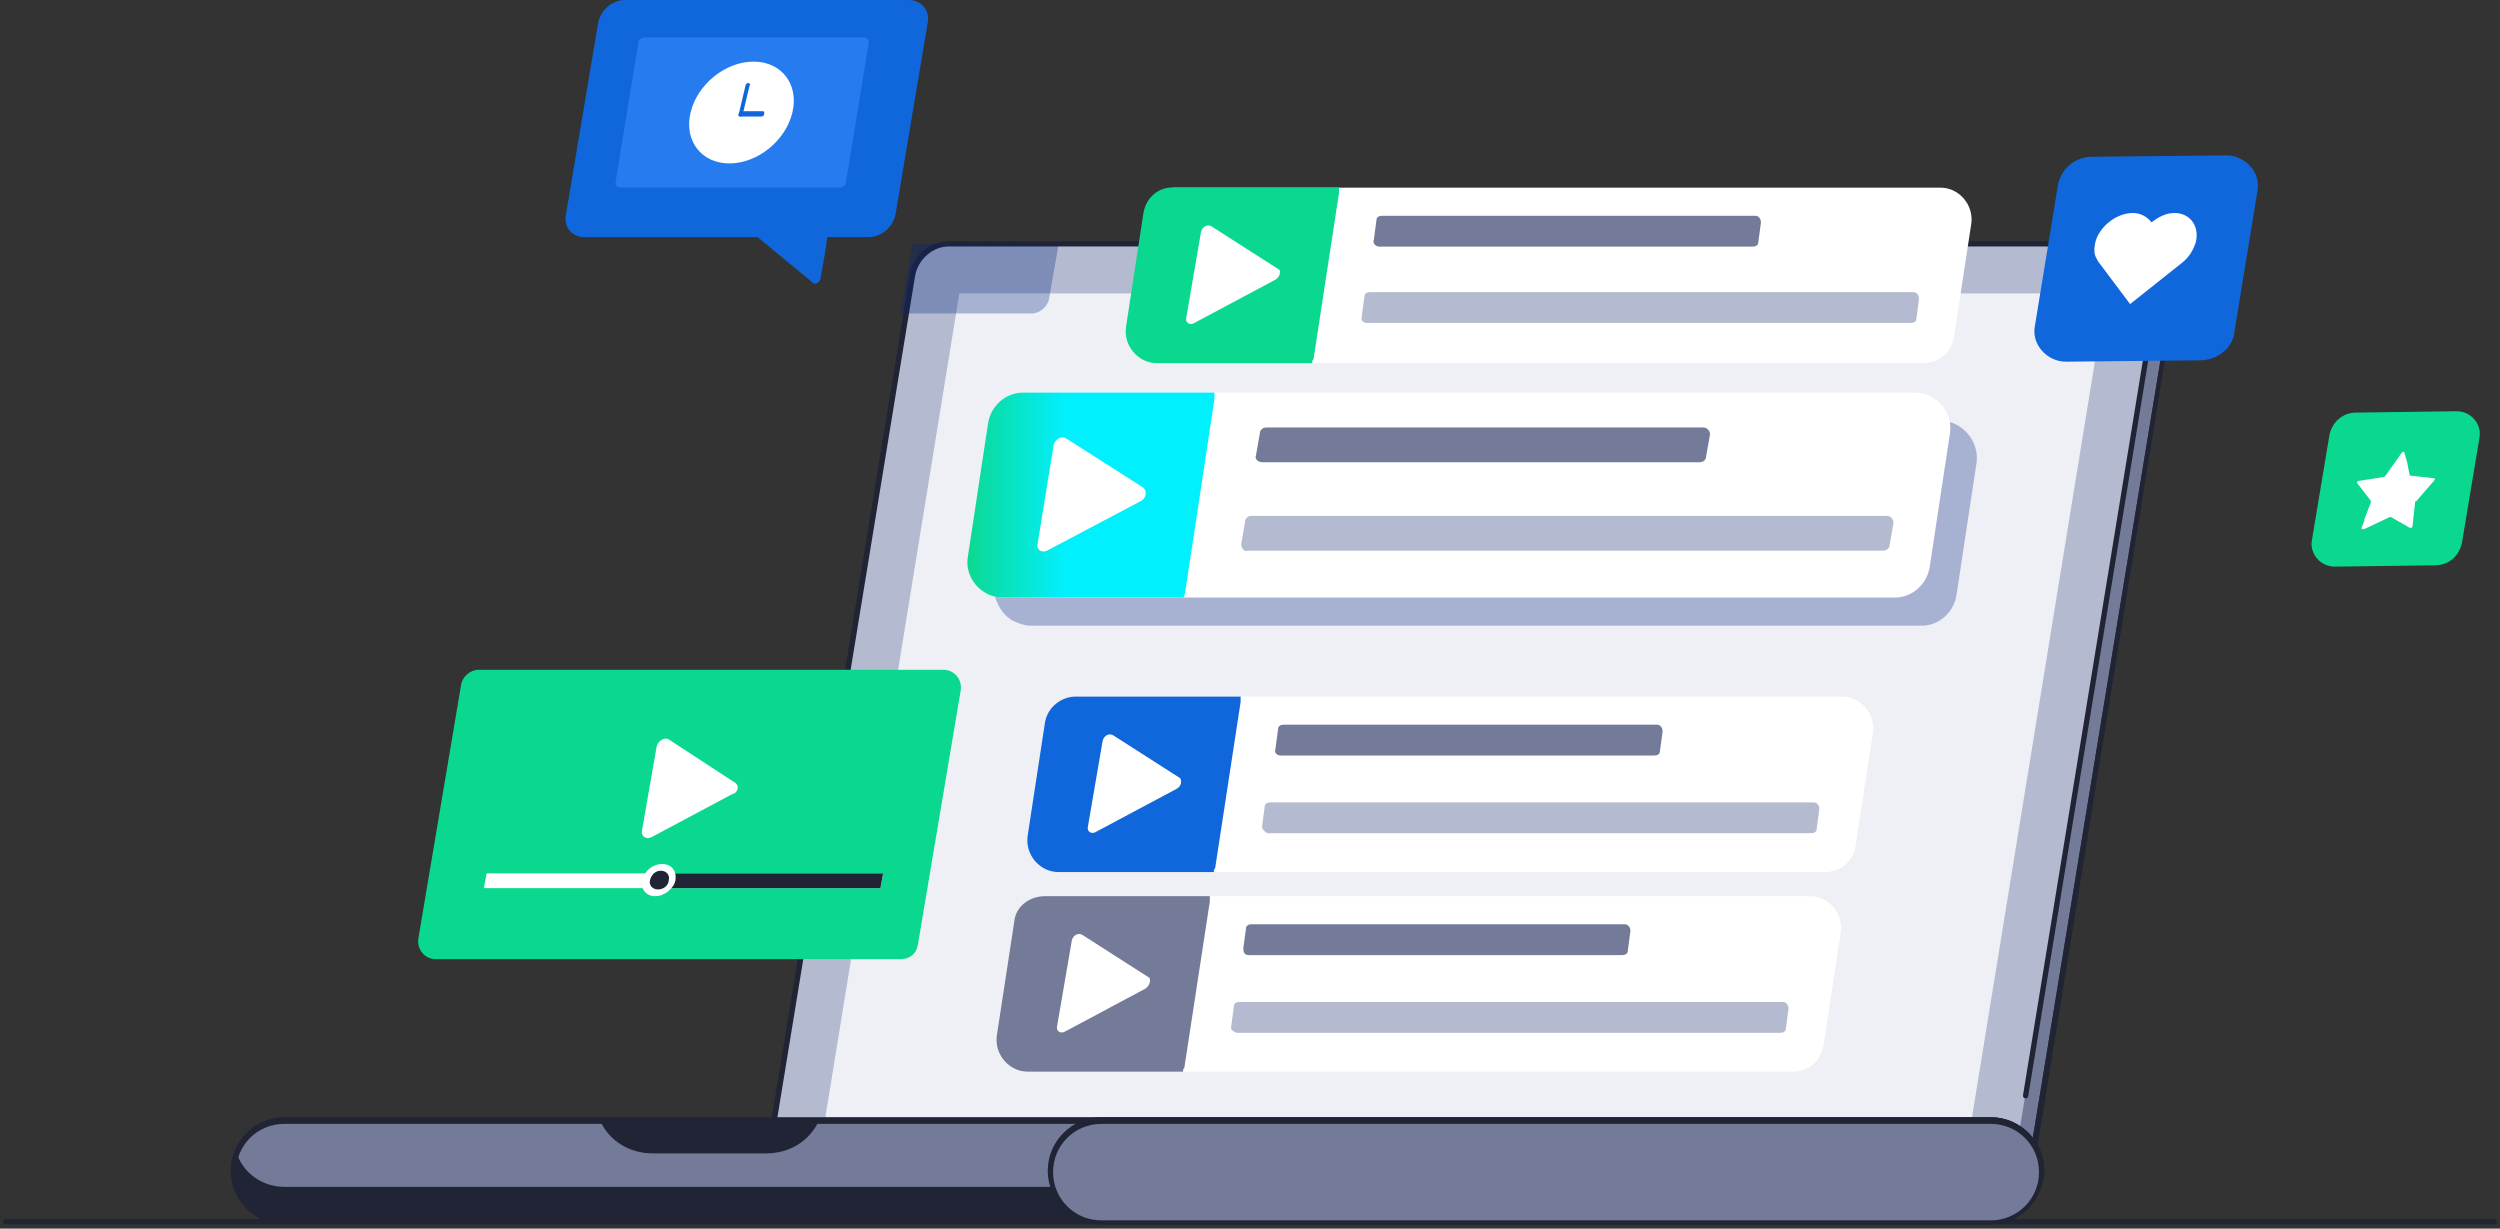 <svg width="234" height="115" viewBox="0 0 234 115" fill="none" xmlns="http://www.w3.org/2000/svg">
<rect x="0" y="0" width="234" height="115" fill="#333333" stroke="none"/>
<path d="M233.481 114.6H0.519C0.394 114.6 0.269 114.475 0.269 114.349C0.269 114.224 0.394 114.098 0.519 114.098H233.481C233.606 114.098 233.732 114.224 233.732 114.349C233.732 114.475 233.606 114.6 233.481 114.6Z" fill="#212435"/>
<path d="M189.722 109.835H72.991L86.657 26.33C86.908 24.7 88.413 23.447 90.043 23.447H200.881C202.511 23.447 203.64 24.951 203.389 26.581L189.722 109.835Z" fill="#737B98"/>
<path d="M190.224 110.337H72.991V110.086L86.657 26.581C86.908 24.826 88.538 23.447 90.293 23.447L200.756 22.82L202.511 23.948C203.514 24.575 204.016 25.578 203.765 26.706L190.224 110.337ZM73.492 109.835H189.722L203.389 26.581C203.514 25.703 203.138 24.826 202.386 24.324L200.756 23.321L90.419 23.948C88.914 23.948 87.535 25.202 87.284 26.706L73.492 109.835Z" fill="#212435"/>
<path d="M188.468 109.208H71.737L85.404 25.703C85.654 24.073 87.159 22.82 88.789 22.82H199.627C201.257 22.82 202.386 24.073 202.135 25.703L188.468 109.208Z" fill="#B4BAD0"/>
<path d="M71.737 109.459C71.611 109.459 71.486 109.334 71.486 109.208L85.153 25.703C85.403 23.948 87.033 22.569 88.789 22.569H199.627C200.505 22.569 201.257 22.945 201.759 23.447C202.26 24.073 202.511 24.826 202.385 25.703L189.847 102.563C189.847 102.689 189.722 102.814 189.596 102.814C189.471 102.814 189.346 102.689 189.346 102.563L201.884 25.703C202.009 24.951 201.884 24.324 201.382 23.823C201.006 23.321 200.379 23.07 199.627 23.07H88.789C87.284 23.07 85.905 24.324 85.654 25.829L71.987 109.334C71.987 109.459 71.862 109.459 71.737 109.459Z" fill="#212435"/>
<path d="M77.254 104.569L89.792 27.459H197.12L184.581 104.569H77.254Z" fill="#EEF0F5"/>
<path d="M186.337 114.349H26.599C23.966 114.349 21.834 112.218 21.834 109.585C21.834 106.952 23.966 104.82 26.599 104.82H186.337C188.97 104.82 191.101 106.952 191.101 109.585C190.976 112.218 188.844 114.349 186.337 114.349Z" fill="#737B98"/>
<path d="M186.337 111.089H26.599C24.593 111.089 22.837 109.835 22.21 108.08C21.96 108.581 21.834 109.208 21.834 109.71C21.834 112.343 23.966 114.474 26.599 114.474H186.337C188.97 114.474 191.101 112.343 191.101 109.71C191.101 109.083 190.976 108.581 190.725 108.08C189.973 109.71 188.343 111.089 186.337 111.089Z" fill="#212435"/>
<path d="M71.737 107.955H61.079C58.947 107.955 57.067 106.826 56.189 104.945H76.626C75.749 106.826 73.868 107.955 71.737 107.955Z" fill="#212435"/>
<path d="M186.337 114.6H26.599C23.84 114.6 21.584 112.343 21.584 109.584C21.584 106.826 23.84 104.569 26.599 104.569H186.337C189.095 104.569 191.352 106.826 191.352 109.584C191.227 112.343 189.095 114.6 186.337 114.6ZM26.599 105.196C24.091 105.196 22.085 107.202 22.085 109.71C22.085 112.217 24.091 114.224 26.599 114.224H186.337C188.844 114.224 190.851 112.217 190.851 109.71C190.851 107.202 188.844 105.196 186.337 105.196H26.599Z" fill="#212435"/>
<path d="M186.337 114.349H103.082C100.449 114.349 98.318 112.218 98.318 109.585C98.318 106.952 100.449 104.82 103.082 104.82H186.337C188.97 104.82 191.101 106.952 191.101 109.585C190.976 112.218 188.844 114.349 186.337 114.349Z" fill="#737B98"/>
<path d="M186.337 114.6H103.082C100.324 114.6 98.067 112.343 98.067 109.584C98.067 106.826 100.324 104.569 103.082 104.569H186.337C189.095 104.569 191.352 106.826 191.352 109.584C191.227 112.343 189.095 114.6 186.337 114.6ZM103.082 105.196C100.575 105.196 98.569 107.202 98.569 109.71C98.569 112.217 100.575 114.224 103.082 114.224H186.337C188.844 114.224 190.851 112.217 190.851 109.71C190.851 107.202 188.844 105.196 186.337 105.196H103.082Z" fill="#212435"/>
<path d="M105.519 30.604L107.149 19.947C107.4 18.567 108.528 17.564 110.033 17.564H181.626C183.382 17.564 184.761 19.194 184.51 20.95L182.88 31.607C182.63 32.986 181.501 33.989 179.996 33.989H108.403C106.522 33.864 105.143 32.359 105.519 30.604Z" fill="white"/>
<path d="M128.59 22.454L128.84 20.573C128.84 20.323 129.091 20.197 129.342 20.197H164.324C164.574 20.197 164.825 20.448 164.825 20.824L164.574 22.705C164.574 22.956 164.324 23.081 164.073 23.081H129.091C128.715 23.081 128.464 22.705 128.59 22.454Z" fill="#737B98"/>
<path d="M127.461 29.601L127.712 27.72C127.712 27.47 127.963 27.344 128.213 27.344H179.119C179.37 27.344 179.62 27.595 179.62 27.971L179.37 29.852C179.37 30.103 179.119 30.228 178.868 30.228H127.963C127.587 30.228 127.336 29.977 127.461 29.601Z" fill="#B4BAD0"/>
<path d="M107.024 19.947L105.394 30.604C105.143 32.359 106.522 33.989 108.278 33.989H122.822C122.822 33.864 122.822 33.739 122.947 33.613L125.33 18.066C125.33 17.94 125.33 17.69 125.33 17.564H109.908C108.528 17.439 107.275 18.442 107.024 19.947Z" fill="#0BD88F"/>
<path d="M119.311 26.216L111.788 30.228C111.412 30.479 110.91 30.228 111.036 29.727L112.415 21.702C112.54 21.2 113.042 20.95 113.418 21.2L119.687 25.213C119.938 25.338 119.813 25.965 119.311 26.216L111.788 30.228C111.412 30.479 110.91 30.228 111.036 29.727L112.415 21.702C112.54 21.2 113.042 20.95 113.418 21.2L119.687 25.213C119.938 25.338 119.813 25.965 119.311 26.216Z" fill="white"/>
<path d="M96.312 78.239L97.942 67.582C98.193 66.202 99.321 65.199 100.826 65.199H172.419C174.175 65.199 175.554 66.829 175.303 68.585L173.673 79.242C173.422 80.621 172.294 81.624 170.789 81.624H99.196C97.315 81.624 95.936 79.994 96.312 78.239Z" fill="white"/>
<path d="M119.382 70.089L119.633 68.208C119.633 67.958 119.884 67.832 120.135 67.832H155.117C155.367 67.832 155.618 68.083 155.618 68.459L155.367 70.34C155.367 70.591 155.117 70.716 154.866 70.716H119.884C119.508 70.716 119.257 70.465 119.382 70.089Z" fill="#737B98"/>
<path d="M118.128 77.361L118.379 75.481C118.379 75.23 118.63 75.105 118.881 75.105H169.786C170.037 75.105 170.288 75.355 170.288 75.731L170.037 77.612C170.037 77.863 169.786 77.988 169.535 77.988H118.63C118.379 77.863 118.128 77.612 118.128 77.361Z" fill="#B4BAD0"/>
<path d="M97.817 67.582L96.187 78.239C95.936 79.994 97.315 81.624 99.07 81.624H113.615C113.615 81.499 113.615 81.374 113.74 81.248L116.123 65.701C116.123 65.575 116.123 65.325 116.123 65.199H100.7C99.321 65.199 98.067 66.202 97.817 67.582Z" fill="#1067DB"/>
<path d="M110.104 73.851L102.581 77.863C102.205 78.114 101.703 77.863 101.829 77.362L103.208 69.337C103.333 68.835 103.835 68.585 104.211 68.835L110.48 72.848C110.606 73.099 110.606 73.6 110.104 73.851L102.581 77.863C102.205 78.114 101.703 77.863 101.829 77.362L103.208 69.337C103.333 68.835 103.835 68.585 104.211 68.835L110.48 72.848C110.606 73.099 110.606 73.6 110.104 73.851Z" fill="white"/>
<path d="M93.303 96.921L94.933 86.263C95.183 84.884 96.312 83.881 97.816 83.881H169.41C171.165 83.881 172.545 85.511 172.294 87.266L170.664 97.924C170.413 99.303 169.285 100.306 167.78 100.306H96.186C94.306 100.306 93.052 98.676 93.303 96.921Z" fill="white"/>
<path d="M116.373 88.771L116.624 86.89C116.624 86.639 116.875 86.514 117.126 86.514H152.107C152.358 86.514 152.609 86.765 152.609 87.141L152.358 89.022C152.358 89.273 152.107 89.398 151.857 89.398H116.875C116.499 89.398 116.373 89.147 116.373 88.771Z" fill="#737B98"/>
<path d="M115.245 96.043L115.496 94.162C115.496 93.912 115.746 93.786 115.997 93.786H166.903C167.153 93.786 167.404 94.037 167.404 94.413L167.153 96.294C167.153 96.545 166.903 96.67 166.652 96.67H115.746C115.37 96.545 115.12 96.294 115.245 96.043Z" fill="#B4BAD0"/>
<path d="M94.933 86.263L93.303 96.921C93.052 98.676 94.431 100.306 96.187 100.306H110.731C110.731 100.181 110.731 100.056 110.856 99.93L113.239 84.383C113.239 84.257 113.239 84.007 113.239 83.881H97.817C96.312 83.881 95.058 84.884 94.933 86.263Z" fill="#737B98"/>
<path d="M107.22 92.532L99.697 96.545C99.321 96.795 98.82 96.545 98.945 96.043L100.324 88.019C100.45 87.517 100.951 87.266 101.327 87.517L107.596 91.529C107.722 91.78 107.596 92.282 107.22 92.532L99.697 96.545C99.321 96.795 98.82 96.545 98.945 96.043L100.324 88.019C100.45 87.517 100.951 87.266 101.327 87.517L107.596 91.529C107.722 91.78 107.596 92.282 107.22 92.532Z" fill="white"/>
<g opacity="0.3">
<path d="M181.627 39.381H116.177H98.247C96.617 39.381 95.238 40.635 94.987 42.265L94.736 43.895L93.106 54.678C92.981 55.304 93.106 55.931 93.357 56.433C93.608 57.06 94.109 57.687 94.736 58.063C95.238 58.314 95.865 58.565 96.492 58.565H113.418H179.871C181.501 58.565 182.881 57.311 183.131 55.681L185.012 43.268C185.263 41.262 183.633 39.381 181.627 39.381Z" fill="#002280"/>
</g>
<path d="M90.599 52.044L92.479 39.631C92.73 38.001 94.109 36.748 95.739 36.748H179.244C181.25 36.748 182.88 38.628 182.504 40.634L180.623 53.047C180.373 54.677 178.993 55.931 177.364 55.931H93.859C91.852 55.931 90.348 54.05 90.599 52.044Z" fill="white"/>
<path d="M117.556 42.641L117.932 40.509C117.932 40.258 118.183 40.008 118.559 40.008H159.434C159.81 40.008 160.061 40.384 160.061 40.635L159.685 42.766C159.685 43.017 159.434 43.267 159.058 43.267H118.183C117.681 43.267 117.43 42.891 117.556 42.641Z" fill="#737B98"/>
<path d="M116.177 50.916L116.553 48.784C116.553 48.533 116.804 48.283 117.18 48.283H176.611C176.987 48.283 177.238 48.659 177.238 48.91L176.862 51.041C176.862 51.292 176.611 51.543 176.235 51.543H116.804C116.428 51.668 116.177 51.292 116.177 50.916Z" fill="#B4BAD0"/>
<path d="M92.479 39.631L90.599 52.044C90.222 54.05 91.853 55.931 93.859 55.931H110.785C110.785 55.806 110.911 55.68 110.911 55.555L113.669 37.374C113.669 37.124 113.669 36.998 113.669 36.748H95.739C94.109 36.748 92.73 38.001 92.479 39.631Z" fill="url(#paint0_linear_66_413)"/>
<path d="M106.773 46.904L97.996 51.543C97.495 51.793 96.993 51.417 97.118 50.916L98.623 41.637C98.749 41.136 99.375 40.76 99.751 41.011L107.024 45.65C107.4 46.026 107.275 46.653 106.773 46.904L97.996 51.543C97.495 51.793 96.993 51.417 97.118 50.916L98.623 41.637C98.749 41.136 99.375 40.76 99.751 41.011L107.024 45.65C107.4 46.026 107.275 46.653 106.773 46.904Z" fill="white"/>
<path d="M227.935 52.911L218.532 53.037C217.152 53.037 216.149 51.783 216.4 50.529L218.03 40.749C218.281 39.495 219.284 38.618 220.538 38.618L229.941 38.492C231.321 38.492 232.324 39.746 232.073 41L230.443 50.78C230.192 52.034 229.189 52.911 227.935 52.911Z" fill="#0BD88F"/>
<path d="M227.81 45.013C227.936 44.887 227.936 44.762 227.81 44.762L225.553 44.511L225.303 43.257L225.052 42.379C225.052 42.254 224.926 42.254 224.801 42.379L223.296 44.511L223.171 44.636L220.789 45.013C220.663 45.013 220.538 45.138 220.663 45.263L221.541 46.392L221.917 46.893V47.019L221.29 48.649V48.774L221.04 49.401C221.04 49.526 221.04 49.526 221.165 49.526C221.165 49.526 221.165 49.526 221.29 49.526L223.673 48.398H223.798L225.553 49.401C225.679 49.401 225.804 49.401 225.804 49.276L226.055 47.019C226.055 47.019 226.055 46.893 226.18 46.893L227.81 45.013Z" fill="white"/>
<path d="M205.897 33.728L193.358 33.853C191.603 33.853 190.098 32.223 190.474 30.468L192.606 17.428C192.857 15.798 194.236 14.67 195.866 14.67L208.404 14.544C210.16 14.544 211.664 16.174 211.288 17.93L209.156 30.969C209.031 32.599 207.527 33.728 205.897 33.728Z" fill="#1067DB"/>
<path d="M196.117 22.694C196.493 21.189 198.123 19.936 199.628 19.936C200.38 19.936 201.007 20.312 201.383 20.813C202.01 20.312 202.762 19.936 203.514 19.936C205.019 19.936 205.897 21.189 205.521 22.694C205.27 23.446 204.894 24.073 204.267 24.575L199.377 28.462L196.368 24.449L196.242 24.199C195.991 23.822 195.991 23.321 196.117 22.694Z" fill="white"/>
<g opacity="0.3">
<path d="M99.07 22.945L98.193 27.96C98.067 28.713 97.315 29.34 96.563 29.34H84.275L85.404 22.82L99.07 22.945Z" fill="#002280"/>
</g>
<path d="M84.289 89.774H40.781C39.778 89.774 39.026 88.897 39.151 87.893L43.163 64.071C43.288 63.318 44.041 62.691 44.793 62.691H88.301C89.304 62.691 90.056 63.569 89.931 64.572L85.919 88.395C85.793 89.273 85.166 89.774 84.289 89.774Z" fill="#0BD88F"/>
<path d="M68.741 73.224L62.597 69.211C62.221 68.961 61.594 69.337 61.469 69.838L60.09 77.737C59.964 78.239 60.466 78.615 60.967 78.364L68.49 74.352C69.117 74.227 69.243 73.474 68.741 73.224Z" fill="white"/>
<path d="M45.295 83.129H82.408L82.659 81.749H45.545L45.295 83.129Z" fill="white"/>
<path d="M61.594 83.129H82.408L82.659 81.749H61.845L61.594 83.129Z" fill="#212435"/>
<path d="M60.09 82.376C59.965 83.254 60.466 83.881 61.344 83.881C62.221 83.881 63.099 83.129 63.225 82.376C63.35 81.499 62.848 80.872 61.971 80.872C61.093 80.872 60.341 81.499 60.09 82.376Z" fill="white"/>
<path d="M60.842 82.376C60.717 82.878 61.093 83.254 61.594 83.254C62.096 83.254 62.597 82.878 62.597 82.376C62.723 81.875 62.347 81.499 61.845 81.499C61.344 81.499 60.968 81.875 60.842 82.376Z" fill="#212435"/>
<path d="M86.831 2.132L83.822 20.061C83.571 21.315 82.442 22.193 81.314 22.193H77.427L77.302 23.196L76.8 26.08C76.675 26.581 76.173 26.707 75.923 26.33L70.907 22.193H54.733C53.479 22.193 52.727 21.19 52.977 20.061L55.987 2.132C56.237 0.878 57.366 0 58.494 0H85.076C86.204 0 87.082 1.003 86.831 2.132Z" fill="#1067DB"/>
<path d="M78.681 17.554H57.993C57.742 17.554 57.617 17.303 57.617 17.052L59.748 4.012C59.748 3.761 59.999 3.511 60.25 3.511H80.938C81.189 3.511 81.314 3.761 81.314 4.012L79.182 17.052C79.182 17.303 78.932 17.554 78.681 17.554Z" fill="#267CEF"/>
<path d="M74.167 10.532C73.54 13.165 70.907 15.297 68.274 15.297C65.641 15.297 64.011 13.165 64.638 10.532C65.265 7.899 67.898 5.768 70.531 5.768C73.164 5.768 74.794 7.899 74.167 10.532Z" fill="white"/>
<path d="M69.277 10.908C69.151 10.908 69.026 10.783 69.151 10.658L69.778 8.024C69.778 7.899 69.904 7.774 70.029 7.774C70.155 7.774 70.28 7.899 70.155 8.024L69.528 10.658C69.528 10.783 69.402 10.908 69.277 10.908Z" fill="#1067DB"/>
<path d="M71.534 10.658C71.534 10.532 71.534 10.407 71.409 10.407H69.403C69.277 10.407 69.152 10.532 69.152 10.658C69.152 10.783 69.152 10.908 69.277 10.908H71.283C71.409 10.908 71.534 10.783 71.534 10.658Z" fill="#1067DB"/>
<defs>
<linearGradient id="paint0_linear_66_413" x1="90.544" y1="52.013" x2="99.672" y2="52.013" gradientUnits="userSpaceOnUse">
<stop stop-color="#0CD890"/>
<stop offset="1" stop-color="#01F0FD"/>
</linearGradient>
</defs>
</svg>
